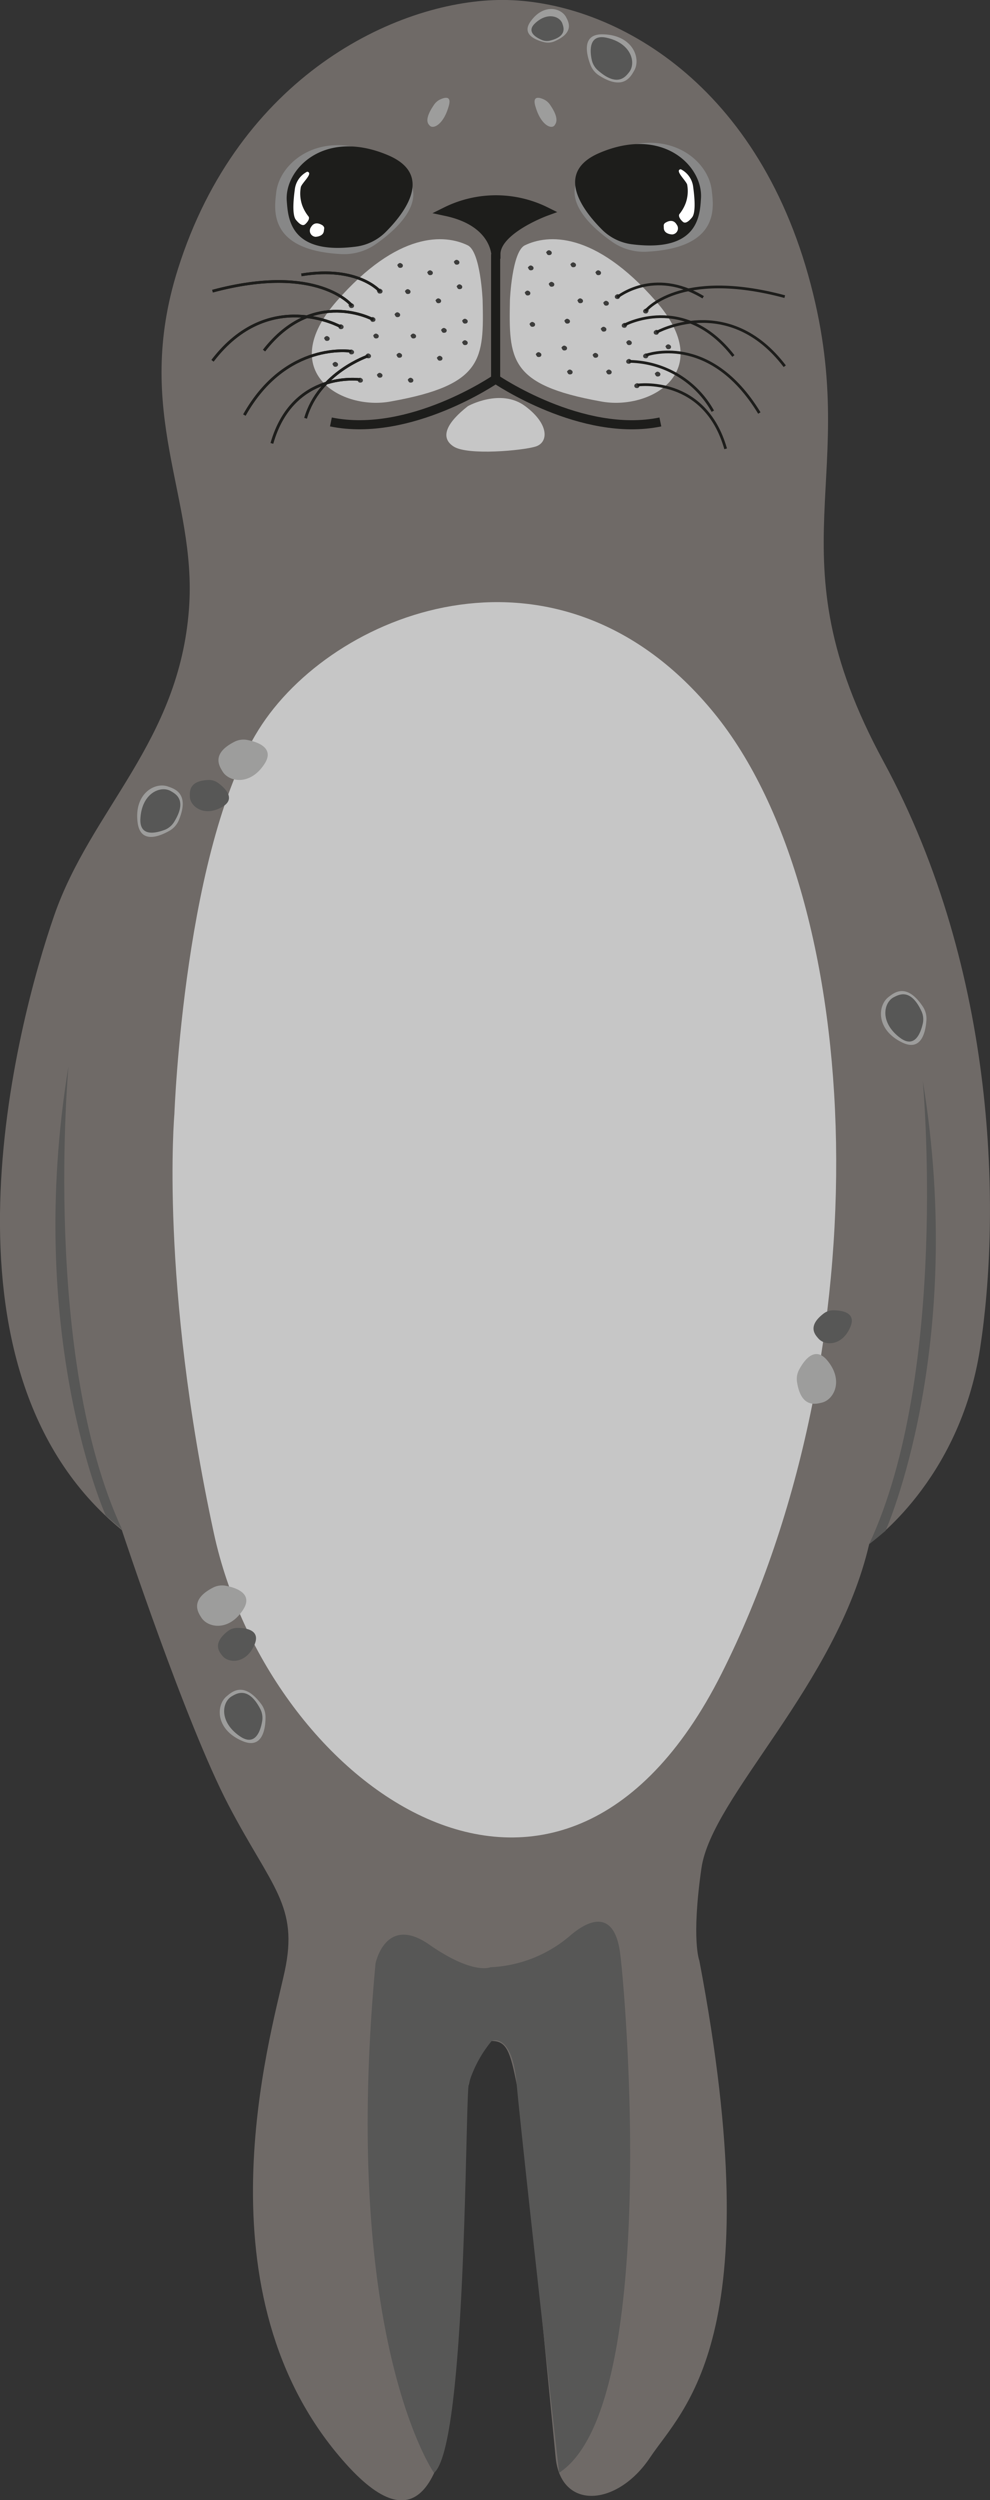 <svg xmlns="http://www.w3.org/2000/svg" viewBox="0 0 108.72 274.51"><rect x="0" y="0" width="108.72" height="274.51" fill="#333333" stroke="none"/><defs><style>.cls-1{fill:#6f6a67;}.cls-2{fill:#c6c6c6;}.cls-3{fill:#878787;}.cls-4,.cls-6{fill:#1d1d1b;}.cls-5{fill:#fff;}.cls-11,.cls-6,.cls-7{stroke:#1d1d1b;stroke-miterlimit:10;}.cls-11,.cls-7{fill:none;}.cls-8{fill:#9d9d9c;}.cls-9{fill:#575756;}.cls-10{fill:#3c3c3b;}.cls-11{stroke-width:0.3px;}</style></defs><title>seal3</title><g id="Layer_2" data-name="Layer 2"><g id="Lag_1" data-name="Lag 1"><path class="cls-1" d="M51.51,228.78s.94-4.68,2.52-4.68,2,1.13,2.71,4.73,3.53,33.37,4.28,41c.58,5.82,6.76,5.41,10.37,0s13.3-13.08,5.41-54.56c0,0-.9-2.25.23-10.14s14.82-20.06,18.43-35.62c0,0,9.92-6.83,12.17-21.45s2-41.22-10.6-64.44-2-31.11-8.28-53.43S66-.22,54.71,0,26.22,8.36,19.54,29.54c-5,15.79,2.1,25,1.22,37.23C19.7,81.47,10,88.83,5.94,100.55S-8.26,150.37,13.38,168c0,0,7,21.19,11.72,30.21s7.73,11,6.16,18.26S21.34,252,38,270.54,48.87,237.47,51.51,228.78Z"/><path class="cls-2" d="M19.15,122.34s1.08-30,9.63-42.81,32.86-21.8,49.64-1.24,18.66,70.06.81,105.49-49.79,12.13-55.75-15.46S19.15,122.34,19.15,122.34Z"/><path class="cls-3" d="M37.33,27.89a6.11,6.11,0,0,0,3.82-1c2.65-1.83,6.92-5.67,1.95-8.94-6.79-4.47-12.34-.63-12.77,3.21C30.12,23,29.45,27.43,37.33,27.89Z"/><path class="cls-4" d="M39,27.09a5.66,5.66,0,0,0,3.32-1.58c2.11-2.1,5.37-6.32.29-8.47-6.94-2.95-11.36,1.47-11.12,5C31.64,23.85,31.75,28,39,27.09Z"/><path class="cls-5" d="M35.47,24.78s-.84-.66-1.31.15A.67.67,0,0,0,34.64,26s.87,0,.93-.66C35.61,25,35.65,25,35.47,24.78Z"/><path class="cls-5" d="M33.74,18.85a2.51,2.51,0,0,0-1.37,2c-.21,1.54-.23,2.85.13,3.29s.73.72,1,.49.54-.61.39-.85a4.27,4.27,0,0,1-.71-1.26,3.94,3.94,0,0,1-.14-2C33.23,20,34.44,19,33.74,18.85Z"/><path class="cls-3" d="M71.16,27.63a6.11,6.11,0,0,1-3.82-1c-2.65-1.83-6.92-5.67-1.95-8.94,6.79-4.47,12.34-.63,12.77,3.21C78.38,22.77,79.05,27.17,71.16,27.63Z"/><path class="cls-4" d="M69.47,26.83a5.66,5.66,0,0,1-3.32-1.58c-2.11-2.1-5.37-6.32-.29-8.47,6.94-2.95,11.36,1.47,11.12,5C76.86,23.59,76.74,27.72,69.47,26.83Z"/><path class="cls-5" d="M73,24.51s.84-.66,1.31.15a.67.67,0,0,1-.48,1.08s-.87,0-.93-.66C72.89,24.73,72.85,24.69,73,24.51Z"/><path class="cls-5" d="M74.76,18.58a2.51,2.51,0,0,1,1.37,2c.21,1.54.23,2.85-.13,3.29s-.73.72-1,.49-.54-.61-.39-.85a4.27,4.27,0,0,0,.71-1.26,3.94,3.94,0,0,0,.14-2C75.27,19.76,74.06,18.69,74.76,18.58Z"/><path class="cls-6" d="M49,23.22a12.31,12.31,0,0,1,10.93,0s-5.47,2-5.47,4.69C54.43,27.91,54.38,24.37,49,23.22Z"/><path class="cls-7" d="M54.43,27.91V41.62S45,48.1,36.34,46.33"/><path class="cls-7" d="M54.43,41.62s9.47,6.49,18.09,4.71"/><path class="cls-2" d="M53,32.94s-.22-5.3-1.63-6c-2.5-1.22-7.64-1.6-14.4,6.13s.52,12.06,6,11C53.09,42.26,53.15,39.43,53,32.94Z"/><path class="cls-2" d="M56,32.94s.22-5.3,1.63-6c2.5-1.22,7.64-1.6,14.4,6.13s-.59,12.06-6.08,11C55.87,42.26,55.88,39.43,56,32.94Z"/><path class="cls-2" d="M51.39,44.59s3.59-2,6.28,0,2.56,4,1.15,4.44-7.44,1-9,0S49.08,46.39,51.39,44.59Z"/><path class="cls-8" d="M23.37,174.33a2.18,2.18,0,0,1,1.4-.22c1.13.21,3.08.85,1.93,2.63-1.57,2.44-3.94,2-4.63.8C21.72,177,20.87,175.63,23.37,174.33Z"/><path class="cls-8" d="M47.62,11.57a1.76,1.76,0,0,1,.62-.6c.53-.27,1.46-.58,1,.81-.56,1.89-1.67,2.45-2.06,2C47,13.59,46.56,13.14,47.62,11.57Z"/><path class="cls-8" d="M60.45,11.57a1.76,1.76,0,0,0-.62-.6c-.53-.27-1.46-.58-1,.81.56,1.89,1.67,2.45,2.06,2C61,13.59,61.51,13.14,60.45,11.57Z"/><path class="cls-9" d="M53.86,216a14.41,14.41,0,0,0,8.8-3.51c2.63-2.23,4.82-2.19,5.41,1.75s4.48,50-6.67,57.27c0,0-4.16-37-4.66-42.7S54,224.09,54,224.09a13.39,13.39,0,0,0-2.52,4.68c-.41,2.13-.23,39.78-3.82,42.75,0,0-10.27-14.72-6.42-55.93,0,0,1.09-5.43,5.91-2.07S53.86,216,53.86,216Z"/><path class="cls-9" d="M101.34,118.68s2.92,32-5.9,50.88l1.81-1.48S106.17,148.09,101.34,118.68Z"/><path class="cls-9" d="M7.52,117.08s-2.92,32,5.9,50.88l-1.81-1.56S2.69,146.49,7.52,117.08Z"/><path class="cls-10" d="M50.77,37.55s.2-.33.46-.12a.24.24,0,0,1,0,.43s-.29.12-.4-.11S50.74,37.63,50.77,37.55Z"/><path class="cls-10" d="M50.77,35.19s.2-.33.46-.12a.24.24,0,0,1,0,.43s-.29.12-.4-.11S50.74,35.28,50.77,35.19Z"/><path class="cls-10" d="M48.46,36.2s.2-.33.46-.12a.24.24,0,0,1,0,.43s-.29.12-.4-.11S48.42,36.29,48.46,36.2Z"/><path class="cls-10" d="M50.17,31.41s.2-.33.46-.12a.24.24,0,0,1,0,.43s-.29.12-.4-.11S50.13,31.49,50.17,31.41Z"/><path class="cls-10" d="M47.85,32.95s.2-.33.46-.12a.24.24,0,0,1,0,.43s-.29.12-.4-.11S47.81,33,47.85,32.95Z"/><path class="cls-10" d="M48,39.26s.2-.33.46-.12a.24.24,0,0,1,0,.43s-.29.12-.4-.11S47.93,39.35,48,39.26Z"/><path class="cls-10" d="M45.1,36.82s.2-.33.46-.12a.24.24,0,0,1,0,.43s-.29.12-.4-.11S45.06,36.9,45.1,36.82Z"/><path class="cls-10" d="M44.8,41.67s.2-.33.46-.12a.24.24,0,0,1,0,.43s-.29.12-.4-.11S44.76,41.75,44.8,41.67Z"/><path class="cls-10" d="M43.56,38.94s.2-.33.46-.12a.24.24,0,0,1,0,.43s-.29.12-.4-.11S43.52,39,43.56,38.94Z"/><path class="cls-10" d="M41.41,41.13s.2-.33.46-.12a.24.24,0,0,1,0,.43s-.29.12-.4-.11S41.37,41.22,41.41,41.13Z"/><path class="cls-10" d="M49.86,28.72s.2-.33.46-.12a.24.24,0,0,1,0,.43s-.29.12-.4-.11S49.83,28.8,49.86,28.72Z"/><path class="cls-10" d="M46.94,29.87s.2-.33.46-.12a.24.24,0,0,1,0,.43s-.29.12-.4-.11S46.9,30,46.94,29.87Z"/><path class="cls-10" d="M44.49,31.94s.2-.33.46-.12a.24.24,0,0,1,0,.43s-.29.12-.4-.11S44.46,32,44.49,31.94Z"/><path class="cls-10" d="M43.35,34.48s.2-.33.46-.12a.24.24,0,0,1,0,.43s-.29.12-.4-.11S43.31,34.57,43.35,34.48Z"/><path class="cls-10" d="M41,36.82s.2-.33.46-.12a.24.24,0,0,1,0,.43s-.29.12-.4-.11S41,36.9,41,36.82Z"/><path class="cls-10" d="M41.41,31.89s.2-.33.46-.12a.24.24,0,0,1,0,.43s-.29.12-.4-.11S41.37,32,41.41,31.89Z"/><path class="cls-11" d="M41.74,32s-2.4-2.85-8.64-1.82"/><path class="cls-11" d="M38.65,33.56s-3.7-4.7-15.31-1.59"/><path class="cls-11" d="M37.42,35.88s-7.89-4.39-14.08,3.73"/><path class="cls-11" d="M41,35.1s-6.56-3.61-12,3.39"/><path class="cls-11" d="M38.57,38.57s-7.14-1.16-11.73,7"/><path class="cls-11" d="M39.55,41.68s-7.39-1.06-9.69,7"/><path class="cls-11" d="M40.43,39.08S35,40.91,33.56,45.92"/><path class="cls-10" d="M41.41,31.89s.2-.33.46-.12a.24.24,0,0,1,0,.43s-.29.12-.4-.11S41.37,32,41.41,31.89Z"/><path class="cls-10" d="M43.65,29.07s.2-.33.46-.12a.24.24,0,0,1,0,.43s-.29.12-.4-.11S43.62,29.16,43.65,29.07Z"/><path class="cls-10" d="M58,29.34s.2-.33.46-.12a.24.24,0,0,1,0,.43s-.29.12-.4-.11S57.92,29.42,58,29.34Z"/><path class="cls-10" d="M60,27.67s.2-.33.46-.12a.24.24,0,0,1,0,.43s-.29.12-.4-.11S59.94,27.75,60,27.67Z"/><path class="cls-10" d="M62.66,29s.2-.33.46-.12a.24.24,0,0,1,0,.43s-.29.12-.4-.11S62.62,29.07,62.66,29Z"/><path class="cls-10" d="M57.65,32.1s.2-.33.46-.12a.24.24,0,0,1,0,.43s-.29.12-.4-.11S57.61,32.18,57.65,32.1Z"/><path class="cls-10" d="M63.43,32.95s.2-.33.46-.12a.24.24,0,0,1,0,.43s-.29.12-.4-.11S63.39,33,63.43,32.95Z"/><path class="cls-10" d="M58.17,35.54s.2-.33.46-.12a.24.24,0,0,1,0,.43s-.29.12-.4-.11S58.13,35.62,58.17,35.54Z"/><path class="cls-10" d="M60.28,31.14s.2-.33.46-.12a.24.24,0,0,1,0,.43s-.29.12-.4-.11S60.24,31.22,60.28,31.14Z"/><path class="cls-10" d="M66.58,40.77s.2-.33.46-.12a.24.24,0,0,1,0,.43s-.29.12-.4-.11S66.54,40.85,66.58,40.77Z"/><path class="cls-10" d="M58.86,38.86s.2-.33.46-.12a.24.24,0,0,1,0,.43s-.29.12-.4-.11S58.82,38.94,58.86,38.86Z"/><path class="cls-10" d="M61.68,38.14s.2-.33.46-.12a.24.24,0,0,1,0,.43s-.29.12-.4-.11S61.64,38.22,61.68,38.14Z"/><path class="cls-10" d="M62.29,40.77s.2-.33.46-.12a.24.24,0,0,1,0,.43s-.29.12-.4-.11S62.25,40.85,62.29,40.77Z"/><path class="cls-10" d="M65.1,38.94s.2-.33.46-.12a.24.24,0,0,1,0,.43s-.29.12-.4-.11S65.06,39,65.1,38.94Z"/><path class="cls-10" d="M62,35.19s.2-.33.46-.12a.24.24,0,0,1,0,.43s-.29.12-.4-.11S61.95,35.28,62,35.19Z"/><path class="cls-10" d="M65.41,29.87s.2-.33.46-.12a.24.24,0,0,1,0,.43s-.29.12-.4-.11S65.37,30,65.41,29.87Z"/><path class="cls-10" d="M66,36.07s.2-.33.46-.12a.24.24,0,0,1,0,.43s-.29.12-.4-.11S65.93,36.15,66,36.07Z"/><path class="cls-10" d="M66.27,33.22s.2-.33.46-.12a.24.24,0,0,1,0,.43s-.29.12-.4-.11S66.23,33.3,66.27,33.22Z"/><path class="cls-10" d="M68.79,37.55s.2-.33.46-.12a.24.24,0,0,1,0,.43s-.29.12-.4-.11S68.76,37.63,68.79,37.55Z"/><path class="cls-11" d="M41.74,32s-2.4-2.85-8.64-1.82"/><path class="cls-10" d="M39.26,41.67s.2-.33.46-.12a.24.24,0,0,1,0,.43s-.29.12-.4-.11S39.22,41.75,39.26,41.67Z"/><path class="cls-10" d="M40.15,39s.2-.33.46-.12a.24.24,0,0,1,0,.43s-.29.12-.4-.11S40.11,39.08,40.15,39Z"/><path class="cls-10" d="M38.29,38.57s.2-.33.46-.12a.24.24,0,0,1,0,.43s-.29.12-.4-.11S38.25,38.65,38.29,38.57Z"/><path class="cls-10" d="M37.14,35.8s.2-.33.46-.12a.24.24,0,0,1,0,.43s-.29.12-.4-.11S37.1,35.89,37.14,35.8Z"/><path class="cls-10" d="M40.64,35s.2-.33.46-.12a.24.24,0,0,1,0,.43s-.29.12-.4-.11S40.6,35.13,40.64,35Z"/><path class="cls-10" d="M38.29,33.48s.2-.33.46-.12a.24.24,0,0,1,0,.43s-.29.12-.4-.11S38.25,33.56,38.29,33.48Z"/><path class="cls-11" d="M38.65,33.56s-3.7-4.7-15.31-1.59"/><path class="cls-11" d="M37.42,35.88s-7.89-4.39-14.08,3.73"/><path class="cls-11" d="M41,35.1s-6.56-3.61-12,3.39"/><path class="cls-11" d="M38.57,38.57s-7.14-1.16-11.73,7"/><path class="cls-11" d="M39.55,41.68s-7.39-1.06-9.69,7"/><path class="cls-11" d="M40.43,39.08S35,40.91,33.56,45.92"/><path class="cls-10" d="M68.11,32.49s-.2-.33-.46-.12a.24.24,0,0,0,0,.43s.29.12.4-.11S68.15,32.58,68.11,32.49Z"/><path class="cls-10" d="M70.25,42.27s-.2-.33-.46-.12a.24.24,0,0,0,0,.43s.29.12.4-.11S70.29,42.35,70.25,42.27Z"/><path class="cls-10" d="M69.36,39.6s-.2-.33-.46-.12a.24.24,0,0,0,0,.43s.29.12.4-.11S69.4,39.68,69.36,39.6Z"/><path class="cls-10" d="M71.22,39s-.2-.33-.46-.12a.24.24,0,0,0,0,.43s.29.12.4-.11S71.26,39.1,71.22,39Z"/><path class="cls-10" d="M72.38,36.41s-.2-.33-.46-.12a.24.24,0,0,0,0,.43s.29.12.4-.11S72.42,36.49,72.38,36.41Z"/><path class="cls-10" d="M68.87,35.65s-.2-.33-.46-.12a.24.24,0,0,0,0,.43s.29.12.4-.11S68.91,35.73,68.87,35.65Z"/><path class="cls-10" d="M71.22,34.08s-.2-.33-.46-.12a.24.24,0,0,0,0,.43s.29.12.4-.11S71.26,34.16,71.22,34.08Z"/><path class="cls-10" d="M35.61,37.09s.2-.33.46-.12a.24.24,0,0,1,0,.43s-.29.12-.4-.11S35.58,37.17,35.61,37.09Z"/><path class="cls-10" d="M36.53,39.93s.2-.33.46-.12a.24.24,0,0,1,0,.43s-.29.12-.4-.11S36.49,40,36.53,39.93Z"/><path class="cls-10" d="M73.1,38s.2-.33.46-.12a.24.24,0,0,1,0,.43s-.29.12-.4-.11S73.06,38.07,73.1,38Z"/><path class="cls-10" d="M71.93,41s.2-.33.46-.12a.24.24,0,0,1,0,.43s-.29.12-.4-.11S71.89,41.05,71.93,41Z"/><path class="cls-11" d="M67.78,32.64s4-3.29,9.44,0"/><path class="cls-11" d="M70.87,34.16s3.7-4.7,15.31-1.59"/><path class="cls-11" d="M72.09,36.49S80,32.09,86.18,40.21"/><path class="cls-11" d="M68.54,35.7s6.56-3.61,12,3.39"/><path class="cls-11" d="M70.94,39s7-2.62,12.45,6.35"/><path class="cls-11" d="M70,42.28s7.39-1.06,9.69,7"/><path class="cls-11" d="M69.08,39.68a10.64,10.64,0,0,1,9.2,5.47"/><path class="cls-8" d="M87.54,151.82a2.18,2.18,0,0,1,.2-1.4c.53-1,1.71-2.7,3.09-1.07,1.87,2.22.75,4.35-.59,4.66C89.58,154.17,88,154.6,87.54,151.82Z"/><path class="cls-8" d="M25.72,81.46a2.18,2.18,0,0,1,1.4-.22c1.13.21,3.08.85,1.93,2.63-1.57,2.44-3.94,2-4.63.8C24.07,84.09,23.21,82.75,25.72,81.46Z"/><path class="cls-9" d="M23,85.64A1.74,1.74,0,0,1,24,86c.73.55,1.91,1.7.45,2.57-2,1.19-3.53,0-3.6-1.06C20.84,86.95,20.7,85.68,23,85.64Z"/><path class="cls-9" d="M90.43,144.24a1.74,1.74,0,0,1,1.07-.37c.92,0,2.54.22,1.9,1.79-.88,2.15-2.81,2.14-3.53,1.3C89.51,146.55,88.64,145.62,90.43,144.24Z"/><path class="cls-9" d="M25,179.11a1.74,1.74,0,0,1,1.07-.37c.92,0,2.54.22,1.9,1.79-.88,2.15-2.81,2.14-3.53,1.3C24.12,181.42,23.25,180.49,25,179.11Z"/><path class="cls-8" d="M19.66,90a2.42,2.42,0,0,1-1,1.19c-1.11.64-3.21,1.51-3.54-.83-.44-3.2,1.88-4.53,3.33-4C19.15,86.6,20.84,87.11,19.66,90Z"/><path class="cls-9" d="M19.15,90.2a2.14,2.14,0,0,1-1,.89c-1,.39-2.85.85-2.73-1.22.16-2.83,2.26-3.65,3.35-3C19.29,87.17,20.58,87.85,19.15,90.2Z"/><path class="cls-8" d="M101.31,110.47a2.42,2.42,0,0,1,.43,1.51c-.08,1.27-.52,3.51-2.65,2.49-2.91-1.4-2.73-4.07-1.51-5C98.18,109,99.54,107.87,101.31,110.47Z"/><path class="cls-9" d="M101.18,111a2.14,2.14,0,0,1,.17,1.34c-.23,1.05-.87,2.84-2.52,1.6-2.26-1.7-1.79-3.9-.65-4.46C98.74,109.2,100,108.5,101.18,111Z"/><path class="cls-8" d="M28.66,187.07a2.42,2.42,0,0,1,.5,1.49c0,1.28-.35,3.53-2.52,2.61-3-1.26-2.93-3.94-1.75-4.92C25.47,185.76,26.77,184.57,28.66,187.07Z"/><path class="cls-9" d="M28.56,187.6a2.14,2.14,0,0,1,.24,1.33c-.17,1.06-.73,2.88-2.44,1.72-2.34-1.59-2-3.81-.87-4.42C26,185.93,27.28,185.17,28.56,187.6Z"/><path class="cls-8" d="M65.84,8.32a2.42,2.42,0,0,1-1-1.2c-.45-1.19-1-3.42,1.39-3.35,3.23.08,4.17,2.59,3.44,3.94C69.29,8.37,68.51,10,65.84,8.32Z"/><path class="cls-9" d="M65.74,7.79A2.14,2.14,0,0,1,65,6.64c-.23-1-.38-2.95,1.64-2.49,2.76.62,3.24,2.82,2.43,3.8C68.7,8.42,67.82,9.58,65.74,7.79Z"/><path class="cls-8" d="M60.93,4.52a1.82,1.82,0,0,1-1.18.11c-.93-.23-2.52-.86-1.47-2.29,1.43-2,3.38-1.46,3.9-.43C62.44,2.41,63.09,3.57,60.93,4.52Z"/><path class="cls-9" d="M60.44,4.45a1.43,1.43,0,0,1-.91-.05c-.67-.28-1.77-.92-.75-1.86,1.4-1.29,2.79-.7,3,.12C61.92,3.06,62.22,4,60.44,4.45Z"/></g></g></svg>